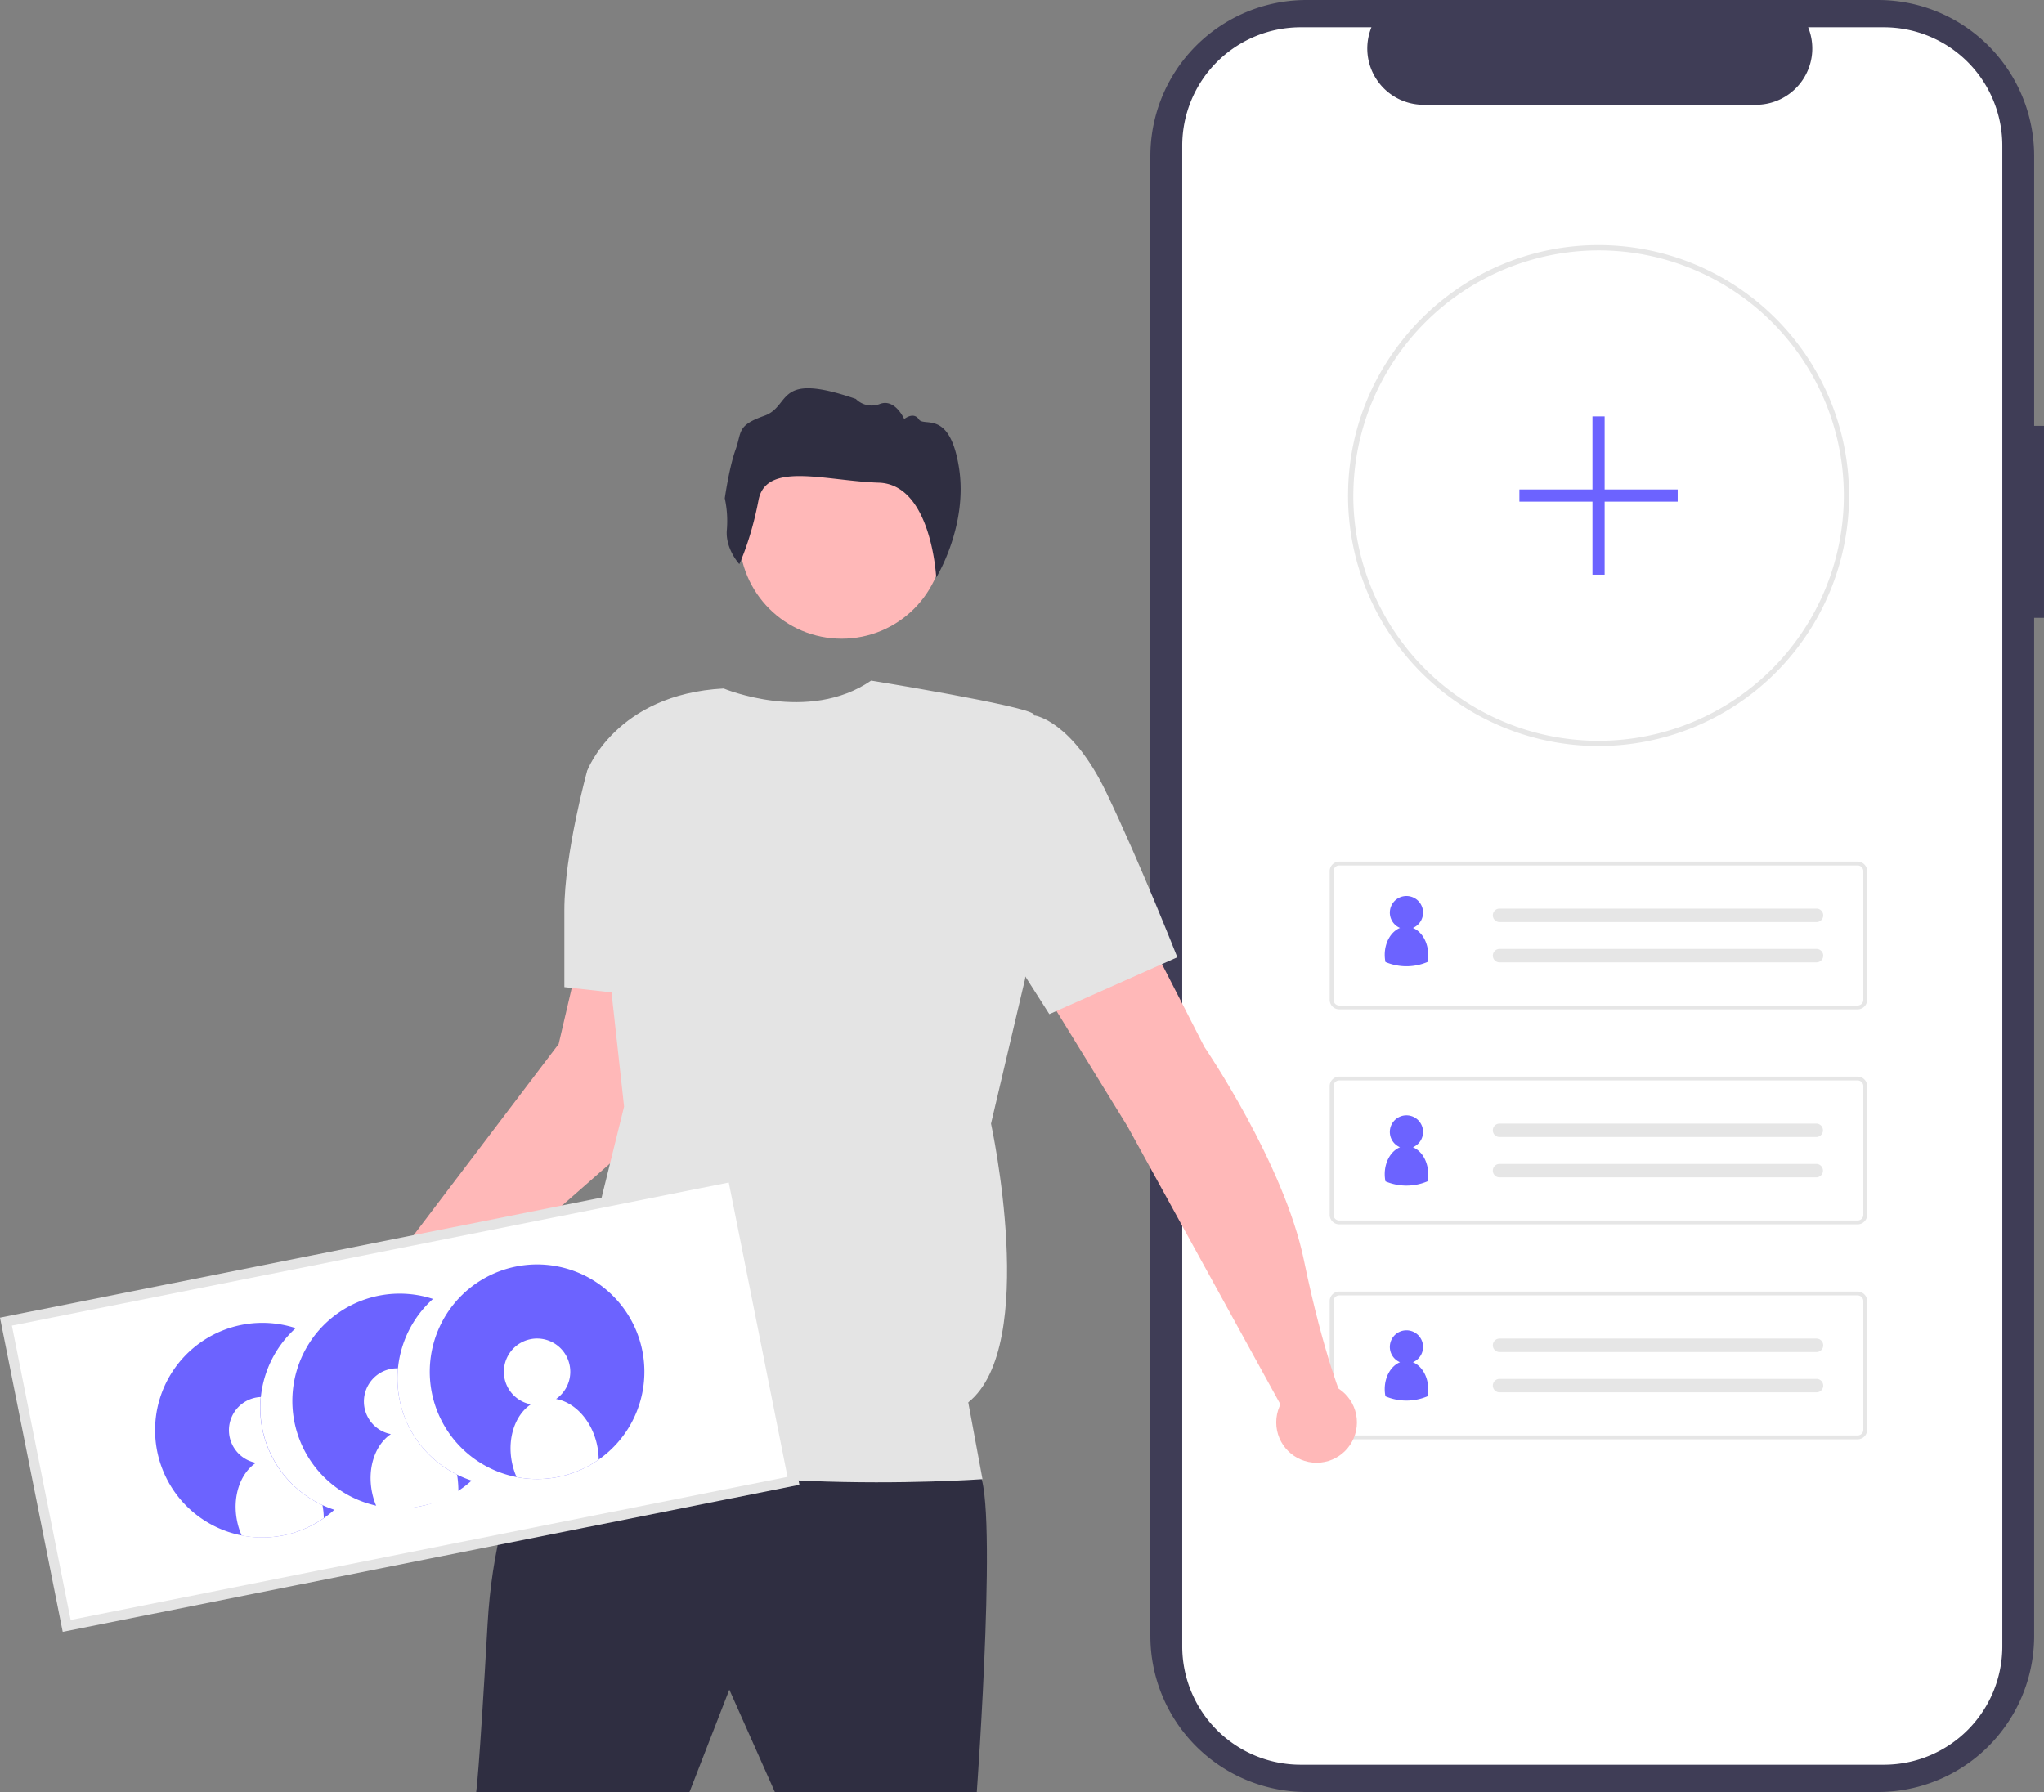 <svg xmlns="http://www.w3.org/2000/svg" data-name="Layer 1" width="810.572" height="710.713"
     viewBox="0 0 810.572 710.713" xmlns:xlink="http://www.w3.org/1999/xlink">
  <rect x="0" y="0" width="810.572" height="710.713" fill="#808080" stroke="none"/>
  <path id="fbc32b64-bbdf-4dbc-bb60-a52584491975-1961" data-name="Path 339"
        d="M1005.286,263.535h-3.9V156.559a61.915,61.915,0,0,0-61.915-61.915H712.821a61.915,61.915,0,0,0-61.916,61.914v586.884a61.915,61.915,0,0,0,61.915,61.915H939.468a61.915,61.915,0,0,0,61.915-61.915V339.683h3.9Z"
        transform="translate(-194.714 -94.644)" fill="#3f3d56"/>
  <path id="bb5c9466-73f2-44a0-9556-78839eb5ebb8-1962" data-name="Path 340"
        d="M988.759,152.411v595.175a46.959,46.959,0,0,1-46.942,46.952h-231.3a46.966,46.966,0,0,1-46.973-46.952V152.411a46.965,46.965,0,0,1,46.971-46.951h28.058a22.329,22.329,0,0,0,20.656,30.74H891.097a22.329,22.329,0,0,0,20.656-30.74h30.055a46.959,46.959,0,0,1,46.951,46.942Z"
        transform="translate(-194.714 -94.644)" fill="#fff"/>
  <path id="a4c0f7b0-a249-48db-8324-425c4b242004-1963" data-name="Path 45"
        d="M828.632,390.518a99.3,99.3,0,0,1-99.337-99.254v-.088c0-.208,0-.427.012-.635.3-54.4,44.863-98.7,99.325-98.7a99.337,99.337,0,0,1,.011,198.674h-.011Zm0-196.587a97.454,97.454,0,0,0-97.233,96.677c-.011.222-.011.4-.011.569a97.258,97.258,0,1,0,97.27-97.246h-.026Z"
        transform="translate(-194.714 -94.644)" fill="#e6e6e6"/>
  <path id="b3f05bc2-81da-406b-86dd-2b0d92091530-1964" data-name="Path 39"
        d="M931.353,494.959H725.816a3.81,3.81,0,0,1-3.806-3.806V440.17a3.811,3.811,0,0,1,3.806-3.806H931.353a3.811,3.811,0,0,1,3.806,3.806v50.985a3.811,3.811,0,0,1-3.806,3.806Zm-205.537-57.074a2.286,2.286,0,0,0-2.284,2.284v50.985a2.286,2.286,0,0,0,2.284,2.284H931.353a2.286,2.286,0,0,0,2.284-2.284v-50.985a2.286,2.286,0,0,0-2.284-2.284Z"
        transform="translate(-194.714 -94.644)" fill="#e6e6e6"/>
  <path id="b21e6212-c1f0-403c-bdef-232e508e770f-1965" data-name="Path 40"
        d="M789.38,455.004a2.664,2.664,0,0,0,0,5.329H914.985a2.665,2.665,0,0,0,.204-5.326q-.059-.002-.117-.002H789.38Z"
        transform="translate(-194.714 -94.644)" fill="#e6e6e6"/>
  <path id="ab780905-ae65-4edb-8494-502e8ec549f1-1966" data-name="Path 41"
        d="M789.38,470.99a2.664,2.664,0,0,0,0,5.329H914.985a2.665,2.665,0,0,0,.204-5.326q-.059-.002-.117-.002H789.38Z"
        transform="translate(-194.714 -94.644)" fill="#e6e6e6"/>
  <path id="bcf324bf-85a9-4a34-8465-70a8e4155def-1967" data-name="Path 42"
        d="M931.353,580.219H725.816a3.81,3.81,0,0,1-3.806-3.806v-50.984a3.811,3.811,0,0,1,3.806-3.806H931.353a3.811,3.811,0,0,1,3.806,3.806v50.985A3.811,3.811,0,0,1,931.353,580.219Zm-205.537-57.074a2.286,2.286,0,0,0-2.284,2.284v50.985a2.286,2.286,0,0,0,2.284,2.284H931.353a2.286,2.286,0,0,0,2.284-2.284v-50.985a2.286,2.286,0,0,0-2.284-2.284Z"
        transform="translate(-194.714 -94.644)" fill="#e6e6e6"/>
  <path id="fd1e492a-db21-4dcb-b43f-b24103837e5e-1968" data-name="Path 43"
        d="M789.38,540.26a2.664,2.664,0,0,0,0,5.329H914.985a2.665,2.665,0,0,0,.087-5.328H789.38Z"
        transform="translate(-194.714 -94.644)" fill="#e6e6e6"/>
  <path id="e10d4cc9-8111-46ce-a7fa-ade6cf037e94-1969" data-name="Path 44"
        d="M789.38,556.251a2.664,2.664,0,0,0,0,5.329H914.985a2.665,2.665,0,0,0,.087-5.328H789.38Z"
        transform="translate(-194.714 -94.644)" fill="#e6e6e6"/>
  <path id="e6fa78bf-0588-4ac5-badf-0fd5526a4b08-1970" data-name="Path 39-2"
        d="M931.353,665.477H725.816a3.81,3.81,0,0,1-3.806-3.806v-50.984a3.811,3.811,0,0,1,3.806-3.806H931.353a3.811,3.811,0,0,1,3.806,3.806v50.985a3.811,3.811,0,0,1-3.806,3.806Zm-205.537-57.074a2.286,2.286,0,0,0-2.284,2.284v50.985a2.286,2.286,0,0,0,2.284,2.284H931.353a2.286,2.286,0,0,0,2.284-2.284v-50.985a2.286,2.286,0,0,0-2.284-2.284Z"
        transform="translate(-194.714 -94.644)" fill="#e6e6e6"/>
  <path id="a87641aa-c143-4ef5-a11b-e1a417496101-1971" data-name="Path 40-2"
        d="M789.38,625.521a2.664,2.664,0,0,0,0,5.329H914.985a2.665,2.665,0,0,0,.204-5.326q-.059-.002-.117-.002H789.38Z"
        transform="translate(-194.714 -94.644)" fill="#e6e6e6"/>
  <path id="a07223e8-f594-430f-b9d3-e015b3831fec-1972" data-name="Path 41-2"
        d="M789.38,641.508a2.664,2.664,0,0,0,0,5.329H914.985a2.665,2.665,0,0,0,.204-5.326q-.059-.002-.117-.002H789.38Z"
        transform="translate(-194.714 -94.644)" fill="#e6e6e6"/>
  <path id="e005e6fa-4f2e-4ca5-bbad-52a51b7cf8f1-1973" data-name="Path 1221"
        d="M860.021,288.767h-28.97v-28.971h-4.829v28.971h-28.97v4.828h28.97v28.971h4.829v-28.971h28.97Z"
        transform="translate(-194.714 -94.644)" fill="#6c63ff"/>
  <g id="f8897680-c254-4e03-b64e-cafda03b28cd" data-name="Group 76">
    <path id="a4b49412-a00b-41e8-9df5-5be91e0af45a-1974" data-name="Path 1236"
          d="M415.138,653.078s-23.688,25.944-27.072,85.727-4.512,66.551-4.512,66.551h84.6l15.784-40.603,18.052,40.6h80.087s9.024-124.079,0-127.463S415.138,653.078,415.138,653.078Z"
          transform="translate(-194.714 -94.644)" fill="#2f2e41"/>
    <circle id="a51505d3-b438-42e2-99d6-990457d95d5b" data-name="Ellipse 232" cx="333.784" cy="212.706" r="40.607"
            fill="#ffb8b8"/>
    <path id="ec92e0b2-d4cb-42ed-ba19-b2a2a41a81da-1975" data-name="Path 1238"
          d="M703.901,654.211l-62.039-112.8-36.1-58.655L648.629,463.578l23.688,46.248s31.584,46.247,39.479,84.6,15.792,56.4,15.792,56.4Z"
          transform="translate(-194.714 -94.644)" fill="#ffb8b8"/>
    <path id="a52caa4b-6a44-4841-9266-9cf72e124768-1976" data-name="Path 1239"
          d="M362.115,621.494l92.495-81.215-4.507-65.424H424.159l-7.9,33.84-74.447,98.135Z"
          transform="translate(-194.714 -94.644)" fill="#ffb8b8"/>
    <path id="e22ec3f3-58f4-4cea-9212-087bc1079083-1977" data-name="Path 1240"
          d="M481.686,367.699s33.5,14.044,58.484-3.13c0,0,61.082,9.9,64.466,13.282s-3.384,104.9-3.384,104.9l-13.534,57.53s19.176,87.983-9.024,110.543l5.64,30.456s-125.206,9.024-174.838-21.432l9.022-30.458,23.688-95.879-14.664-133.1S438.818,369.955,481.686,367.699Z"
          transform="translate(-194.714 -94.644)" fill="#e4e4e4"/>
    <path id="aa85c0f3-d286-4cf0-8f31-f3dff29d3dd6-1978" data-name="Path 1241"
          d="M575.873,382.925l29.328-4.508s14.664,2.256,28.2,30.456,28.2,65.423,28.2,65.423l-50.759,22.56-41.735-65.423Z"
          transform="translate(-194.714 -94.644)" fill="#e4e4e4"/>
    <path id="ad0ad546-ac25-4851-b25e-0217cff5ddae-1979" data-name="Path 1242"
          d="M434.312,394.771l-6.768,5.64s-9.024,32.712-9.024,55.271v30.456l40.608,4.512Z"
          transform="translate(-194.714 -94.644)" fill="#e4e4e4"/>
    <path id="bca4ff40-2aaf-4255-a760-4285173e03c8-1980" data-name="Path 1243"
          d="M487.902,318.371s-5.52-5.961-4.961-13.423a42.546,42.546,0,0,0-.805-12.685s1.728-12.213,4.279-19.293.4-9.543,11.366-13.408,3.985-17.841,36.314-6.7a8.844,8.844,0,0,0,9.619,1.968c5.969-2.186,9.566,6.014,9.566,6.014s3.723-3.055,5.812.121,12.193-4.062,15.9,19.041-9.014,43.706-9.014,43.706-1.785-36.97-22.781-37.641-44.74-8.623-47.685,6.945S487.902,318.371,487.902,318.371Z"
          transform="translate(-194.714 -94.644)" fill="#2f2e41"/>
    <circle cx="152.605" cy="526.628" r="17.5" fill="#ffb8b8"/>
  </g>
  <path id="b2a9f943-63e7-459e-aa16-a074d5f617d3-1981" data-name="Path 1259"
        d="M221.159,739.468l288.216-57.532-24.086-120.66-288.216,57.529Z" transform="translate(-194.714 -94.644)"
        fill="#fff"/>
  <path id="ebdb1a1e-e7bd-4f26-86a1-c9c47a08bbef-1982" data-name="Path 1260"
        d="M511.734,683.512l-292.148,58.32-24.872-124.6,292.148-58.317Zm-289,53.6,284.284-56.747-23.303-116.733-284.283,56.749Z"
        transform="translate(-194.714 -94.644)" fill="#e4e4e4"/>
  <g id="aef3f6ba-7c59-4e40-b9a2-55c1c94d044e" data-name="Group 77">
    <path id="bad16fdd-f75b-451f-b285-d445a7208cf1-1983" data-name="Path 1230"
          d="M315.132,701.116l-.118.05c-.94.387-1.892.753-2.871,1.074-.329.112-.67.215-1.0.315s-.672.205-1.014.298c-.557.16-1.127.302-1.7.434-.245.062-.504.117-.751.17l-.149.032c-.307.065-.614.131-.923.186l-.799.139c-.149.032-.295.053-.44.073a42.558,42.558,0,1,1,6.612-82.499,42.556,42.556,0,0,0,15.32,72.034,42.363,42.363,0,0,1-12.163,7.698Z"
          transform="translate(-194.714 -94.644)" fill="#6c63ff"/>
    <path id="f6393030-236e-4765-896b-209019e80fa8-1984" data-name="Path 1231"
          d="M375.975,679.471a41.567,41.567,0,0,0,5.766,2.368,42.333,42.333,0,0,1-19.62,10.036l-.535.114a42.559,42.559,0,1,1,4.835-82.183,42.477,42.477,0,0,0,9.554,69.665Z"
          transform="translate(-194.714 -94.644)" fill="#6c63ff"/>
    <path id="eef8a7e5-3026-4df7-9c38-b31908ca0085-1985" data-name="Path 1232"
          d="M449.326,629.823A42.558,42.558,0,1,1,398.846,597.05l0,0A42.558,42.558,0,0,1,449.326,629.823Z"
          transform="translate(-194.714 -94.644)" fill="#6c63ff"/>
    <path id="a3469722-1f94-4c8c-8be2-4ca7447cd0bf-1986" data-name="Path 1233"
          d="M431.504,667.799a28.515,28.515,0,0,1,.628,5.73,42.639,42.639,0,0,1-32.567,6.926,28.519,28.519,0,0,1-1.758-5.49c-2.083-9.792,1.145-19.128,7.423-23.352a13.172,13.172,0,1,1,9.99-2.125C422.676,650.792,429.422,658.008,431.504,667.799Z"
          transform="translate(-194.714 -94.644)" fill="#fff"/>
    <path id="bc06a3a3-a2a4-4ca1-a154-0afe6fce79b8-1987" data-name="Path 1234"
          d="M375.976,679.474l.027.129a43.496,43.496,0,0,1,.485,7.149c-4.409,3.092-9.336,3.985-14.901,5.241l-.535.114a42.388,42.388,0,0,1-16.988.153,4.412,4.412,0,0,1-.199-.496,27.278,27.278,0,0,1-1.559-4.993c-2.083-9.792,1.145-19.128,7.423-23.352a13.17,13.17,0,0,1-.271-25.82,12.72,12.72,0,0,1,3.07-.28,42.511,42.511,0,0,0,23.448,42.159Z"
          transform="translate(-194.714 -94.644)" fill="#fff"/>
    <path id="a7dd16b0-14ed-45f5-915f-9409366d1879-1988" data-name="Path 1235"
          d="M322.585,691.564a27.329,27.329,0,0,1,.526,5.151,42.406,42.406,0,0,1-10.967,5.523c-.329.111-.67.215-1.0.315s-.672.205-1.014.298c-.557.16-1.127.302-1.7.434-.117.035-.245.062-.365.088l-.535.114c-.307.065-.614.131-.923.186l-.799.139c-.149.032-.295.053-.44.073a42.181,42.181,0,0,1-14.824-.245.172.172,0,0,1-.025-.067,3.299,3.299,0,0,1-.174-.429,27.274,27.274,0,0,1-1.559-4.993c-2.083-9.792,1.145-19.128,7.423-23.352a13.17,13.17,0,0,1-.271-25.82,12.897,12.897,0,0,1,2.169-.275,42.513,42.513,0,0,0,24.479,42.861Z"
          transform="translate(-194.714 -94.644)" fill="#fff"/>
  </g>
  <path id="a14dec19-2029-44b7-a69f-3af98ff2b6b9-1989" data-name="Path 1265"
        d="M761.073,473.31a14.258,14.258,0,0,1-.289,2.868,21.322,21.322,0,0,1-16.65,0,14.263,14.263,0,0,1-.289-2.868c0-5.006,2.549-9.237,6.06-10.651a6.587,6.587,0,1,1,5.107,0C758.524,464.073,761.073,468.303,761.073,473.31Z"
        transform="translate(-194.714 -94.644)" fill="#6c63ff"/>
  <path id="f5db75fe-f3f0-4b0d-a92f-db6cf5b46fdd-1990" data-name="Path 1266"
        d="M761.073,560.297a14.259,14.259,0,0,1-.289,2.868,21.322,21.322,0,0,1-16.65,0,14.264,14.264,0,0,1-.289-2.868c0-5.006,2.549-9.237,6.06-10.651a6.587,6.587,0,1,1,5.107,0C758.524,551.06,761.073,555.29,761.073,560.297Z"
        transform="translate(-194.714 -94.644)" fill="#6c63ff"/>
  <path id="b494f491-cece-4ab7-a8b0-06febc19dd5d-1991" data-name="Path 1267"
        d="M761.073,645.554a14.259,14.259,0,0,1-.289,2.868,21.322,21.322,0,0,1-16.65,0,14.264,14.264,0,0,1-.289-2.868c0-5.006,2.549-9.237,6.06-10.651a6.587,6.587,0,1,1,5.107,0C758.524,636.317,761.073,640.547,761.073,645.554Z"
        transform="translate(-194.714 -94.644)" fill="#6c63ff"/>
  <circle cx="522.105" cy="564.128" r="16" fill="#ffb8b8"/>
</svg>
